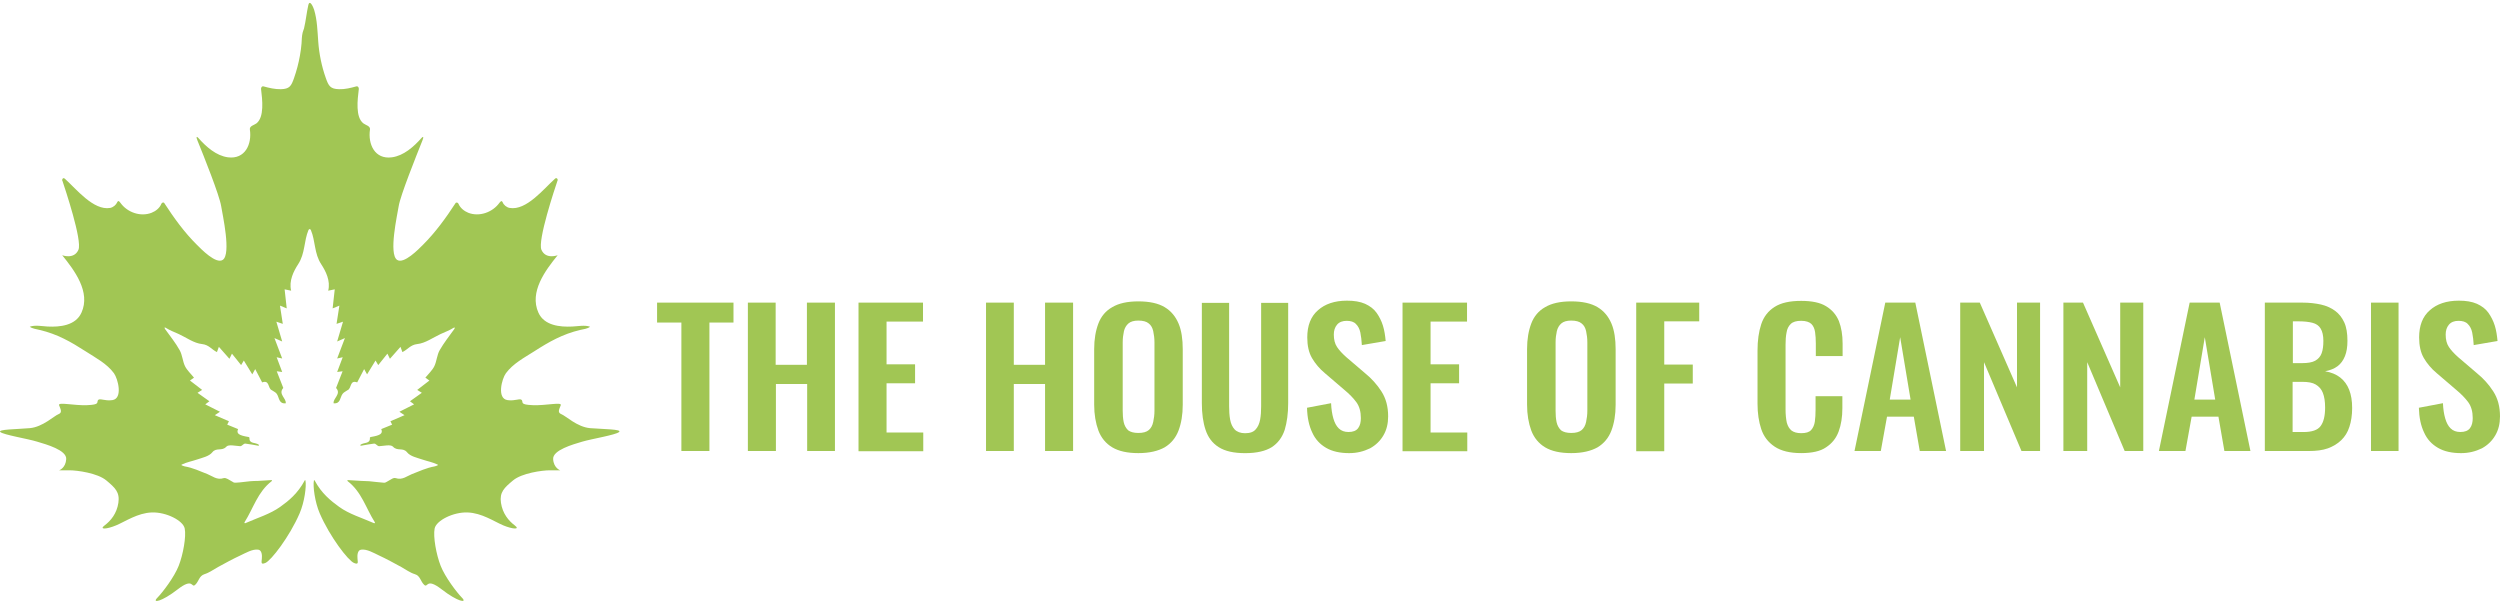 <svg width="207" height="50" viewBox="0 0 207 50" fill="none" xmlns="http://www.w3.org/2000/svg">
<path d="M56.419 37.343V26.707H54.406V25.057H60.733V26.707H58.74V37.343H56.419Z" fill="#A1C654"/>
<path d="M61.924 37.343V25.057H64.224V30.206H66.812V25.057H69.133V37.343H66.833V31.796H64.245V37.343H61.924Z" fill="#A1C654"/>
<path d="M71.085 37.343V25.057H76.425V26.627H73.406V30.166H75.768V31.736H73.406V35.812H76.446V37.362H71.085V37.343Z" fill="#A1C654"/>
<path d="M81.643 37.343V25.057H83.943V30.206H86.531V25.057H88.852V37.343H86.531V31.796H83.943V37.343H81.643Z" fill="#A1C654"/>
<path d="M94.254 37.518C93.351 37.518 92.632 37.359 92.098 37.041C91.564 36.723 91.174 36.246 90.948 35.65C90.722 35.033 90.598 34.318 90.598 33.503V28.91C90.598 28.075 90.722 27.38 90.948 26.783C91.174 26.187 91.564 25.729 92.098 25.431C92.632 25.113 93.351 24.954 94.254 24.954C95.179 24.954 95.898 25.113 96.432 25.431C96.966 25.749 97.336 26.206 97.582 26.783C97.829 27.36 97.931 28.095 97.931 28.91V33.523C97.931 34.338 97.808 35.053 97.582 35.65C97.356 36.246 96.966 36.723 96.432 37.041C95.898 37.34 95.179 37.518 94.254 37.518ZM94.254 35.849C94.645 35.849 94.932 35.769 95.117 35.61C95.302 35.451 95.425 35.232 95.487 34.934C95.549 34.656 95.59 34.338 95.59 34V28.354C95.59 28.016 95.549 27.698 95.487 27.419C95.425 27.141 95.302 26.922 95.117 26.783C94.932 26.624 94.645 26.544 94.254 26.544C93.885 26.544 93.618 26.624 93.433 26.783C93.248 26.942 93.125 27.161 93.063 27.419C93.002 27.698 92.96 27.996 92.96 28.354V34.02C92.96 34.357 92.981 34.656 93.043 34.954C93.104 35.232 93.228 35.451 93.412 35.63C93.597 35.769 93.885 35.849 94.254 35.849Z" fill="#A1C654"/>
<path d="M103.107 37.521C102.162 37.521 101.443 37.362 100.909 37.024C100.375 36.686 100.026 36.209 99.821 35.593C99.615 34.977 99.513 34.241 99.513 33.386V25.076H101.772V33.645C101.772 34.022 101.793 34.4 101.854 34.738C101.916 35.076 102.039 35.354 102.224 35.553C102.409 35.752 102.717 35.871 103.087 35.871C103.497 35.871 103.785 35.772 103.97 35.553C104.155 35.354 104.278 35.076 104.34 34.738C104.401 34.4 104.422 34.042 104.422 33.645V25.076H106.661V33.386C106.661 34.241 106.558 34.977 106.373 35.593C106.168 36.209 105.818 36.686 105.305 37.024C104.791 37.342 104.073 37.521 103.107 37.521Z" fill="#A1C654"/>
<path d="M111.714 37.519C110.954 37.519 110.317 37.38 109.803 37.082C109.29 36.784 108.9 36.366 108.653 35.81C108.386 35.253 108.242 34.577 108.222 33.762L110.214 33.384C110.235 33.861 110.296 34.279 110.399 34.637C110.502 34.995 110.645 35.273 110.851 35.472C111.056 35.671 111.323 35.77 111.652 35.77C112.022 35.77 112.289 35.671 112.453 35.452C112.617 35.233 112.679 34.955 112.679 34.617C112.679 34.08 112.556 33.643 112.309 33.305C112.063 32.967 111.714 32.609 111.303 32.271L109.701 30.899C109.249 30.522 108.9 30.104 108.633 29.647C108.366 29.19 108.242 28.613 108.242 27.937C108.242 26.963 108.53 26.208 109.126 25.691C109.701 25.174 110.502 24.895 111.529 24.895C112.124 24.895 112.617 24.975 113.028 25.154C113.418 25.333 113.747 25.571 113.973 25.89C114.199 26.208 114.384 26.565 114.507 26.963C114.63 27.361 114.692 27.778 114.733 28.235L112.761 28.573C112.741 28.196 112.7 27.838 112.638 27.54C112.576 27.241 112.453 27.003 112.268 26.824C112.104 26.645 111.837 26.565 111.508 26.565C111.159 26.565 110.892 26.665 110.707 26.884C110.522 27.102 110.44 27.381 110.44 27.699C110.44 28.116 110.522 28.454 110.707 28.732C110.892 29.011 111.138 29.269 111.467 29.567L113.049 30.919C113.562 31.337 114.014 31.834 114.384 32.41C114.754 32.987 114.938 33.663 114.938 34.478C114.938 35.074 114.815 35.591 114.548 36.048C114.281 36.505 113.911 36.863 113.439 37.122C112.905 37.38 112.35 37.519 111.714 37.519Z" fill="#A1C654"/>
<path d="M116.13 37.343V25.057H121.47V26.627H118.451V30.166H120.813V31.736H118.451V35.812H121.491V37.362H116.13V37.343Z" fill="#A1C654"/>
<path d="M130.097 37.518C129.193 37.518 128.474 37.359 127.94 37.041C127.406 36.723 127.016 36.246 126.79 35.65C126.564 35.033 126.441 34.318 126.441 33.503V28.91C126.441 28.075 126.564 27.38 126.79 26.783C127.016 26.187 127.406 25.729 127.94 25.431C128.474 25.113 129.193 24.954 130.097 24.954C131.021 24.954 131.74 25.113 132.274 25.431C132.808 25.749 133.178 26.206 133.425 26.783C133.671 27.36 133.774 28.095 133.774 28.91V33.523C133.774 34.338 133.651 35.053 133.425 35.65C133.199 36.246 132.808 36.723 132.274 37.041C131.74 37.34 131.021 37.518 130.097 37.518ZM130.097 35.849C130.487 35.849 130.775 35.769 130.96 35.61C131.145 35.451 131.268 35.232 131.33 34.934C131.391 34.656 131.432 34.338 131.432 34V28.354C131.432 28.016 131.391 27.698 131.33 27.419C131.268 27.141 131.145 26.922 130.96 26.783C130.775 26.624 130.487 26.544 130.097 26.544C129.727 26.544 129.46 26.624 129.275 26.783C129.091 26.942 128.967 27.161 128.906 27.419C128.844 27.698 128.803 27.996 128.803 28.354V34.02C128.803 34.357 128.824 34.656 128.885 34.954C128.947 35.232 129.07 35.451 129.255 35.63C129.44 35.769 129.727 35.849 130.097 35.849Z" fill="#A1C654"/>
<path d="M135.479 37.343V25.057H140.696V26.607H137.8V30.186H140.162V31.756H137.8V37.362H135.479V37.343Z" fill="#A1C654"/>
<path d="M149.138 37.517C148.214 37.517 147.474 37.338 146.94 36.98C146.406 36.623 146.036 36.145 145.831 35.529C145.626 34.913 145.523 34.217 145.523 33.422V29.028C145.523 28.193 145.626 27.458 145.831 26.841C146.036 26.225 146.406 25.748 146.94 25.41C147.474 25.072 148.193 24.913 149.138 24.913C150.021 24.913 150.699 25.052 151.192 25.351C151.685 25.649 152.034 26.046 152.26 26.583C152.466 27.12 152.568 27.736 152.568 28.452V29.485H150.35V28.432C150.35 28.094 150.329 27.776 150.288 27.497C150.247 27.219 150.145 26.981 149.98 26.822C149.816 26.663 149.528 26.563 149.138 26.563C148.748 26.563 148.46 26.643 148.275 26.822C148.09 27 147.967 27.239 147.926 27.537C147.865 27.835 147.844 28.173 147.844 28.551V33.899C147.844 34.336 147.885 34.714 147.947 34.992C148.029 35.291 148.152 35.489 148.337 35.648C148.522 35.788 148.789 35.867 149.138 35.867C149.528 35.867 149.795 35.788 149.96 35.609C150.124 35.43 150.227 35.191 150.268 34.913C150.309 34.635 150.329 34.297 150.329 33.919V32.806H152.548V33.8C152.548 34.535 152.445 35.171 152.24 35.728C152.034 36.285 151.685 36.722 151.192 37.04C150.74 37.358 150.042 37.517 149.138 37.517Z" fill="#A1C654"/>
<path d="M153.554 37.343L156.101 25.057H158.587L161.134 37.343H158.956L158.463 34.5H156.245L155.731 37.343H153.554ZM156.471 33.088H158.196L157.334 27.919L156.471 33.088Z" fill="#A1C654"/>
<path d="M162.305 37.343V25.057H163.927L167.008 32.074V25.057H168.918V37.343H167.378L164.276 29.987V37.343H162.305Z" fill="#A1C654"/>
<path d="M170.849 37.343V25.057H172.472L175.553 32.074V25.057H177.463V37.343H175.923L172.821 29.987V37.343H170.849Z" fill="#A1C654"/>
<path d="M178.757 37.343L181.304 25.057H183.789L186.336 37.343H184.18L183.687 34.5H181.468L180.955 37.343H178.757ZM181.694 33.088H183.42L182.557 27.919L181.694 33.088Z" fill="#A1C654"/>
<path d="M187.528 37.343V25.057H190.65C191.204 25.057 191.718 25.116 192.17 25.216C192.622 25.315 193.012 25.494 193.341 25.733C193.669 25.971 193.916 26.289 194.101 26.687C194.286 27.084 194.368 27.601 194.368 28.218C194.368 28.715 194.306 29.132 194.162 29.49C194.018 29.848 193.813 30.126 193.546 30.325C193.279 30.524 192.93 30.663 192.519 30.742C193.012 30.822 193.443 31.001 193.772 31.259C194.101 31.518 194.347 31.856 194.511 32.273C194.676 32.691 194.758 33.188 194.758 33.784C194.758 34.38 194.676 34.897 194.532 35.335C194.388 35.792 194.162 36.15 193.854 36.448C193.546 36.746 193.176 36.965 192.745 37.124C192.293 37.283 191.78 37.343 191.184 37.343H187.528ZM189.849 30.066H190.629C191.081 30.066 191.451 30.007 191.697 29.868C191.944 29.729 192.129 29.53 192.231 29.251C192.334 28.973 192.375 28.635 192.375 28.218C192.375 27.78 192.293 27.442 192.149 27.204C192.006 26.965 191.78 26.806 191.471 26.727C191.163 26.647 190.773 26.607 190.301 26.607H189.849V30.066ZM189.849 35.772H190.732C191.43 35.772 191.903 35.613 192.149 35.275C192.396 34.937 192.519 34.44 192.519 33.744C192.519 33.247 192.457 32.85 192.334 32.532C192.211 32.214 192.006 31.995 191.739 31.836C191.471 31.677 191.102 31.617 190.629 31.617H189.828V35.772H189.849Z" fill="#A1C654"/>
<path d="M196.319 37.343V25.057H198.599V37.343H196.319Z" fill="#A1C654"/>
<path d="M203.775 37.519C203.015 37.519 202.378 37.38 201.865 37.082C201.351 36.784 200.961 36.366 200.715 35.81C200.448 35.253 200.304 34.577 200.283 33.762L202.276 33.384C202.296 33.861 202.358 34.279 202.461 34.637C202.563 34.995 202.707 35.273 202.912 35.472C203.118 35.671 203.385 35.77 203.713 35.77C204.083 35.77 204.35 35.671 204.515 35.452C204.679 35.233 204.741 34.955 204.741 34.617C204.741 34.08 204.617 33.643 204.371 33.305C204.124 32.967 203.775 32.609 203.364 32.271L201.762 30.899C201.31 30.522 200.961 30.104 200.694 29.647C200.427 29.19 200.304 28.613 200.304 27.937C200.304 26.963 200.591 26.208 201.187 25.691C201.762 25.174 202.563 24.895 203.59 24.895C204.186 24.895 204.679 24.975 205.09 25.154C205.48 25.333 205.809 25.571 206.035 25.89C206.26 26.208 206.445 26.565 206.569 26.963C206.692 27.361 206.753 27.778 206.795 28.235L204.823 28.573C204.802 28.196 204.761 27.838 204.699 27.54C204.638 27.241 204.515 27.003 204.33 26.824C204.165 26.645 203.898 26.565 203.57 26.565C203.221 26.565 202.953 26.665 202.769 26.884C202.584 27.102 202.502 27.381 202.502 27.699C202.502 28.116 202.584 28.454 202.769 28.732C202.953 29.011 203.2 29.269 203.529 29.567L205.11 30.919C205.624 31.337 206.076 31.834 206.445 32.41C206.815 32.987 207 33.663 207 34.478C207 35.074 206.877 35.591 206.61 36.048C206.343 36.505 205.973 36.863 205.5 37.122C204.966 37.38 204.412 37.519 203.775 37.519Z" fill="#A1C654"/>
<path d="M48.859 35.451C47.784 35.357 46.842 34.427 46.475 34.291C46.108 34.154 46.342 33.821 46.433 33.548C46.525 33.267 45.208 33.591 44.116 33.548C43.023 33.505 43.34 33.318 43.207 33.13C43.074 32.942 42.665 33.224 42.023 33.13C41.123 33.002 41.548 31.364 41.89 30.903C42.482 30.101 43.399 29.623 44.216 29.102C45.474 28.292 46.592 27.66 48.042 27.319C48.301 27.259 48.651 27.225 48.859 27.054C48.442 26.892 47.825 27.02 47.384 27.037C46.375 27.088 45.066 26.96 44.583 25.894C43.807 24.17 45.166 22.378 46.175 21.132C46.175 21.132 45.199 21.508 44.833 20.689C44.491 19.929 45.958 15.56 46.15 14.989C46.158 14.972 46.166 14.946 46.175 14.929C46.191 14.844 46.133 14.75 46.05 14.75C46 14.75 45.966 14.784 45.933 14.818C45.033 15.62 43.582 17.463 42.198 17.216C41.948 17.173 41.706 16.977 41.615 16.738C41.556 16.601 41.465 16.644 41.356 16.789C40.789 17.583 39.681 17.975 38.772 17.617C38.43 17.48 38.105 17.216 37.963 16.874C37.921 16.772 37.78 16.729 37.721 16.815C36.929 18.035 36.054 19.238 35.029 20.262C34.67 20.62 33.436 21.9 32.878 21.516C32.169 21.03 32.894 17.805 33.011 17.071C33.153 16.183 34.453 12.941 34.978 11.627C35.12 11.285 35.012 11.302 34.912 11.413C34.253 12.156 33.42 12.898 32.444 13.026C31.035 13.214 30.452 11.942 30.635 10.722C30.677 10.432 30.268 10.355 30.093 10.219C29.418 9.707 29.601 8.264 29.71 7.368C29.718 7.266 29.651 7.112 29.493 7.155C29.034 7.283 28.551 7.403 28.076 7.386C27.35 7.368 27.209 7.121 26.975 6.455C26.633 5.491 26.425 4.467 26.35 3.443C26.283 2.547 26.267 1.66 26.008 0.806C25.942 0.593 25.641 -0.098 25.525 0.44C25.383 1.071 25.325 1.72 25.174 2.351C25.141 2.47 25.083 2.59 25.058 2.701C24.983 3.017 24.991 3.298 24.966 3.614C24.941 3.947 24.891 4.279 24.833 4.612C24.724 5.235 24.558 5.858 24.349 6.455C24.116 7.13 23.974 7.368 23.249 7.386C22.773 7.394 22.282 7.283 21.831 7.155C21.681 7.112 21.606 7.258 21.615 7.368C21.723 8.256 21.898 9.698 21.231 10.219C21.056 10.355 20.648 10.423 20.689 10.722C20.873 11.942 20.289 13.205 18.88 13.026C17.905 12.898 17.071 12.156 16.413 11.413C16.312 11.294 16.204 11.285 16.346 11.627C16.879 12.932 18.172 16.175 18.313 17.071C18.43 17.805 19.155 21.03 18.447 21.516C17.888 21.9 16.654 20.62 16.296 20.262C15.262 19.238 14.395 18.035 13.603 16.815C13.545 16.721 13.403 16.772 13.361 16.874C13.228 17.216 12.903 17.48 12.553 17.617C11.644 17.975 10.535 17.591 9.968 16.789C9.86 16.636 9.768 16.593 9.71 16.738C9.61 16.968 9.376 17.165 9.126 17.216C7.742 17.463 6.292 15.62 5.391 14.818C5.358 14.784 5.316 14.758 5.275 14.75C5.191 14.75 5.141 14.844 5.15 14.929C5.15 14.954 5.158 14.972 5.175 14.989C5.366 15.569 6.834 19.929 6.492 20.689C6.125 21.508 5.15 21.132 5.15 21.132C6.158 22.378 7.526 24.179 6.742 25.894C6.258 26.96 4.958 27.088 3.941 27.037C3.499 27.012 2.89 26.892 2.465 27.054C2.673 27.216 3.024 27.251 3.282 27.319C4.741 27.66 5.85 28.292 7.109 29.102C7.926 29.631 8.843 30.101 9.435 30.903C9.768 31.364 10.193 33.002 9.301 33.13C8.668 33.224 8.259 32.942 8.117 33.13C7.984 33.318 8.301 33.505 7.209 33.548C6.117 33.591 4.799 33.267 4.891 33.548C4.983 33.83 5.208 34.154 4.849 34.291C4.483 34.427 3.541 35.357 2.465 35.451C1.39 35.545 -0.244 35.545 0.031 35.775C0.306 36.006 2.307 36.33 3.074 36.569C3.849 36.799 5.525 37.269 5.483 38.011C5.441 38.753 4.899 38.941 4.899 38.941H5.758C6.392 38.941 8.076 39.172 8.801 39.777C9.526 40.383 9.935 40.75 9.801 41.638C9.668 42.525 9.168 43.122 8.668 43.498C8.167 43.873 8.851 43.822 9.618 43.498C10.393 43.173 11.394 42.474 12.569 42.431C13.753 42.388 15.162 43.097 15.295 43.762C15.429 44.428 15.162 45.921 14.795 46.851C14.428 47.781 13.478 49.036 13.019 49.505C12.561 49.974 13.386 49.829 14.704 48.805C16.021 47.781 15.837 48.712 16.154 48.43C16.471 48.148 16.471 47.688 16.929 47.542C17.321 47.423 17.705 47.141 18.063 46.945C18.672 46.612 19.28 46.279 19.906 45.989C20.331 45.793 20.906 45.443 21.381 45.512C21.69 45.554 21.706 45.998 21.681 46.254C21.656 46.57 21.581 46.775 21.973 46.612C22.448 46.416 23.974 44.436 24.808 42.508C25.216 41.561 25.383 40.255 25.291 39.786C25.283 39.76 25.25 39.735 25.233 39.777C24.658 40.861 23.882 41.484 23.199 41.97C22.373 42.559 21.348 42.866 20.314 43.319C20.264 43.344 20.222 43.293 20.247 43.242C20.989 42.073 21.331 40.733 22.498 39.837C22.54 39.803 22.523 39.743 22.473 39.752C22.048 39.777 21.698 39.803 21.348 39.82C21.14 39.828 20.923 39.82 20.714 39.846C20.323 39.88 19.939 39.948 19.547 39.965C19.489 39.965 19.43 39.974 19.38 39.956C19.339 39.948 19.297 39.922 19.264 39.897C19.13 39.828 18.997 39.743 18.863 39.666C18.764 39.615 18.63 39.555 18.513 39.59C17.971 39.777 17.555 39.402 17.18 39.257C16.554 39.009 15.954 38.728 15.295 38.617C15.204 38.6 15.12 38.557 15.037 38.523C15.029 38.514 15.012 38.48 15.054 38.463C15.462 38.267 15.896 38.19 16.296 38.054C16.746 37.9 17.313 37.789 17.58 37.448C17.913 37.03 18.388 37.38 18.738 36.987C18.922 36.774 19.514 36.927 19.881 36.944C20.047 36.953 20.156 36.714 20.314 36.731C20.656 36.765 20.998 36.842 21.365 36.902C21.448 36.919 21.465 36.85 21.431 36.825C21.148 36.611 20.623 36.765 20.656 36.27C20.656 36.219 20.614 36.185 20.589 36.185C19.756 36.048 19.555 35.895 19.714 35.528C19.422 35.408 19.13 35.289 18.814 35.161C18.88 35.024 18.93 34.931 18.955 34.879C18.588 34.726 18.238 34.564 17.788 34.376C18.013 34.222 18.113 34.154 18.213 34.094C17.821 33.898 17.438 33.71 16.996 33.48C17.188 33.335 17.271 33.275 17.338 33.224C17.013 32.993 16.704 32.772 16.354 32.524C16.546 32.405 16.646 32.336 16.738 32.285C16.387 32.012 16.071 31.773 15.729 31.509C15.896 31.389 15.987 31.321 16.062 31.27C15.804 30.945 15.495 30.672 15.32 30.323C15.12 29.913 15.104 29.401 14.879 29C14.537 28.386 14.095 27.84 13.678 27.259C13.595 27.14 13.611 27.063 13.736 27.148C14.07 27.362 14.445 27.498 14.803 27.66C15.445 27.959 16.062 28.42 16.729 28.488C17.296 28.548 17.521 28.94 17.963 29.154C18.005 29.034 18.047 28.915 18.122 28.718C18.43 29.068 18.705 29.375 18.997 29.708C19.047 29.606 19.114 29.478 19.205 29.282C19.472 29.614 19.714 29.913 19.964 30.229C20.014 30.152 20.072 30.049 20.189 29.853C20.431 30.254 20.656 30.613 20.889 30.997C20.939 30.903 20.998 30.8 21.131 30.561C21.356 30.988 21.523 31.321 21.706 31.662C22.34 31.432 22.165 32.157 22.498 32.302C22.64 32.405 22.823 32.473 22.915 32.609C23.132 32.908 23.065 33.454 23.657 33.395C23.732 32.985 22.999 32.627 23.457 32.123C23.29 31.705 23.124 31.261 22.915 30.741C23.149 30.766 23.249 30.783 23.365 30.8C23.215 30.408 23.074 30.032 22.907 29.58L23.365 29.683C23.19 29.222 22.898 28.454 22.724 27.993L23.365 28.275C23.215 27.754 23.065 27.242 22.882 26.636C23.149 26.722 23.29 26.773 23.415 26.816C23.34 26.355 23.274 25.885 23.182 25.305C23.44 25.416 23.59 25.476 23.741 25.535C23.682 25.023 23.632 24.529 23.566 23.957L24.107 24.068C23.907 23.257 24.316 22.447 24.683 21.883C25.274 20.987 25.158 19.955 25.541 19.05C25.591 18.939 25.691 18.939 25.741 19.05C26.125 19.955 26.008 20.987 26.6 21.883C26.967 22.447 27.384 23.257 27.175 24.068L27.717 23.957C27.651 24.529 27.601 25.023 27.542 25.535C27.684 25.476 27.834 25.416 28.101 25.305C28.009 25.877 27.934 26.346 27.867 26.816C28.001 26.773 28.142 26.73 28.401 26.636C28.226 27.251 28.076 27.754 27.917 28.275L28.559 27.993C28.384 28.445 28.092 29.222 27.917 29.683L28.376 29.58C28.209 30.024 28.067 30.408 27.917 30.8C28.034 30.783 28.134 30.775 28.367 30.741C28.167 31.261 27.992 31.705 27.826 32.123C28.292 32.627 27.55 32.985 27.625 33.395C28.209 33.446 28.142 32.908 28.367 32.609C28.468 32.473 28.643 32.405 28.784 32.302C29.126 32.157 28.943 31.432 29.576 31.662C29.751 31.321 29.926 30.988 30.151 30.561C30.285 30.8 30.343 30.911 30.393 30.997C30.635 30.613 30.852 30.254 31.094 29.853C31.21 30.049 31.269 30.152 31.319 30.229C31.577 29.913 31.819 29.606 32.077 29.282C32.177 29.478 32.236 29.606 32.286 29.708C32.578 29.375 32.853 29.068 33.161 28.718C33.228 28.915 33.278 29.034 33.319 29.154C33.761 28.94 33.986 28.548 34.553 28.488C35.212 28.42 35.837 27.959 36.479 27.66C36.838 27.49 37.213 27.362 37.546 27.148C37.671 27.072 37.688 27.148 37.605 27.259C37.196 27.831 36.754 28.386 36.404 29C36.179 29.392 36.162 29.913 35.962 30.323C35.795 30.664 35.487 30.945 35.22 31.27C35.295 31.321 35.387 31.389 35.554 31.509C35.212 31.773 34.895 32.012 34.545 32.285C34.637 32.345 34.737 32.405 34.928 32.524C34.587 32.772 34.27 32.993 33.945 33.224C34.003 33.267 34.095 33.335 34.287 33.48C33.836 33.702 33.461 33.898 33.069 34.094C33.161 34.154 33.261 34.222 33.495 34.376C33.053 34.572 32.694 34.726 32.327 34.879C32.352 34.931 32.394 35.016 32.469 35.161C32.161 35.289 31.861 35.408 31.569 35.528C31.719 35.886 31.527 36.048 30.693 36.185C30.668 36.185 30.618 36.219 30.627 36.27C30.66 36.765 30.135 36.611 29.851 36.825C29.818 36.85 29.826 36.919 29.918 36.902C30.285 36.842 30.627 36.765 30.968 36.731C31.135 36.714 31.235 36.953 31.402 36.944C31.769 36.927 32.352 36.774 32.544 36.987C32.894 37.38 33.37 37.03 33.703 37.448C33.97 37.789 34.537 37.9 34.987 38.054C35.387 38.19 35.821 38.267 36.229 38.463C36.271 38.48 36.254 38.514 36.246 38.523C36.162 38.557 36.071 38.608 35.987 38.617C35.32 38.736 34.72 39.018 34.103 39.257C33.728 39.402 33.311 39.777 32.769 39.59C32.653 39.547 32.519 39.607 32.419 39.666C32.286 39.735 32.152 39.82 32.019 39.897C31.977 39.914 31.944 39.939 31.902 39.956C31.844 39.974 31.794 39.974 31.735 39.965C31.344 39.939 30.96 39.88 30.568 39.846C30.36 39.828 30.143 39.837 29.935 39.82C29.585 39.803 29.226 39.777 28.809 39.752C28.759 39.752 28.743 39.803 28.784 39.837C29.951 40.733 30.293 42.073 31.035 43.242C31.069 43.293 31.027 43.336 30.968 43.319C29.935 42.866 28.918 42.568 28.084 41.97C27.4 41.475 26.617 40.852 26.05 39.777C26.033 39.743 26 39.76 25.991 39.786C25.9 40.255 26.067 41.561 26.475 42.508C27.309 44.436 28.826 46.416 29.309 46.612C29.701 46.775 29.626 46.57 29.601 46.254C29.576 45.998 29.593 45.554 29.901 45.512C30.377 45.443 30.96 45.793 31.377 45.989C32.002 46.279 32.611 46.612 33.219 46.945C33.578 47.141 33.953 47.423 34.353 47.542C34.812 47.679 34.812 48.148 35.129 48.43C35.445 48.712 35.262 47.781 36.579 48.805C37.896 49.829 38.713 49.966 38.263 49.505C37.805 49.036 36.854 47.781 36.487 46.851C36.121 45.921 35.854 44.436 35.987 43.762C36.121 43.097 37.53 42.388 38.713 42.431C39.897 42.474 40.898 43.173 41.665 43.498C42.44 43.822 43.115 43.873 42.615 43.498C42.115 43.122 41.615 42.525 41.481 41.638C41.348 40.75 41.756 40.383 42.482 39.777C43.207 39.172 44.891 38.941 45.525 38.941H46.383C46.383 38.941 45.841 38.753 45.8 38.011C45.758 37.269 47.434 36.799 48.209 36.569C48.984 36.339 50.977 36.014 51.252 35.775C51.569 35.536 49.935 35.536 48.859 35.451Z" fill="#A1C654"/>
</svg>
